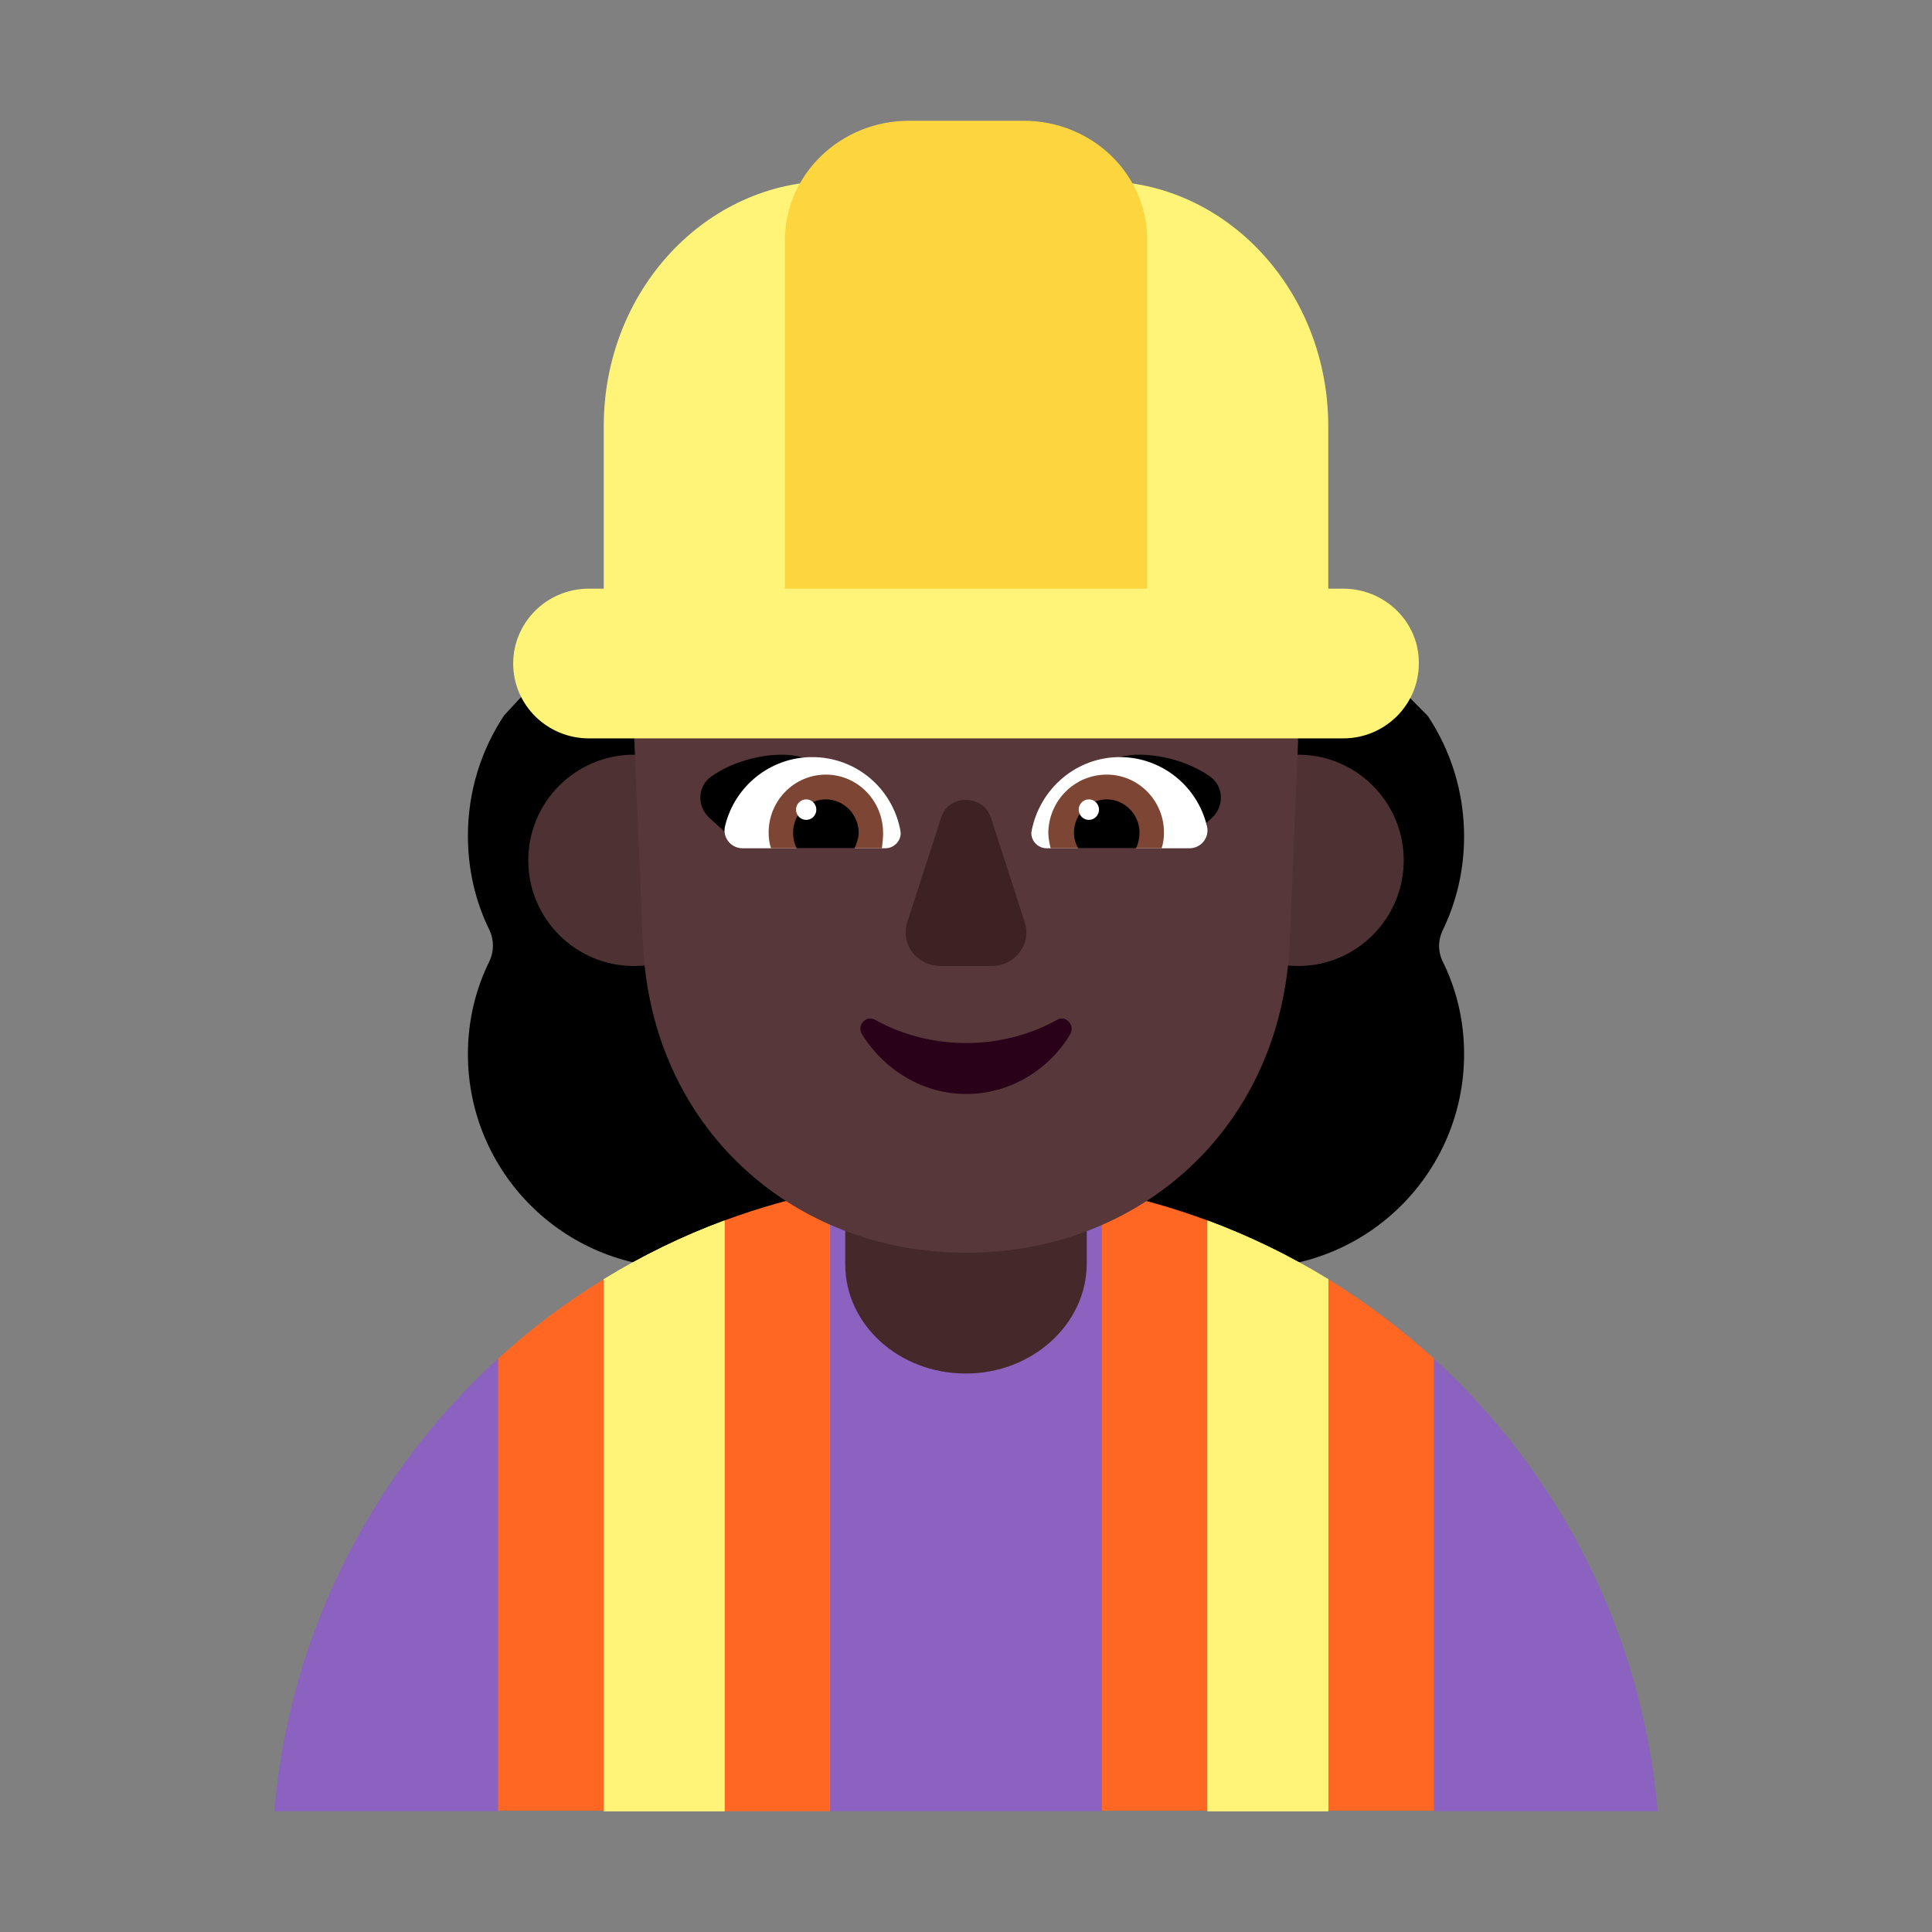 <svg viewBox="0 0 32 32" fill="none" xmlns="http://www.w3.org/2000/svg"><rect x="0" y="0" width="32" height="32" fill="#808080" stroke="none"/><path d="M24.25 13.855C24.25 14.415 24.123 14.943 23.891 15.419C23.817 15.578 23.817 15.757 23.891 15.916C24.123 16.381 24.25 16.899 24.25 17.459C24.25 19.415 22.666 21 20.711 21H11.289C9.335 21 7.75 19.415 7.75 17.459C7.75 16.909 7.877 16.381 8.109 15.916C8.183 15.757 8.183 15.567 8.109 15.408C7.877 14.943 7.75 14.404 7.75 13.844C7.75 13.104 7.972 12.417 8.352 11.846L11 9L20.711 8.901L23.648 11.857C24.028 12.428 24.25 13.115 24.25 13.855Z" fill="black" /><path d="M10.5 16C11.466 16 12.25 15.216 12.25 14.25C12.25 13.284 11.466 12.5 10.5 12.5C9.534 12.5 8.75 13.284 8.75 14.25C8.75 15.216 9.534 16 10.5 16Z" fill="#4E3233" /><path d="M21.5 16C22.466 16 23.25 15.216 23.25 14.25C23.25 13.284 22.466 12.5 21.5 12.5C20.534 12.5 19.75 13.284 19.75 14.25C19.75 15.216 20.534 16 21.5 16Z" fill="#4E3233" /><path d="M8.25 22.503C6.176 24.396 4.798 27.038 4.543 30H8.25L9.199 26.243L8.25 22.503Z" fill="#8B62BF" /><path d="M13.75 30H18.25L19.921 24.965L18.25 19.72C17.522 19.576 16.77 19.5 16 19.5C15.23 19.5 14.478 19.576 13.75 19.72L12.529 24.965L13.75 30Z" fill="#8B62BF" /><path d="M23.75 22.504L22.413 26.243L23.75 30H27.457C27.202 27.038 25.824 24.396 23.75 22.504Z" fill="#8B62BF" /><path d="M13.75 19.72C13.149 19.84 12.564 20.006 12 20.215L11.125 25.091L12 30H13.75V19.72Z" fill="#FF6723" /><path d="M18.25 19.72C18.852 19.84 19.436 20.006 20 20.215L20.906 25.091L20 29.99H18.25V19.72Z" fill="#FF6723" /><path d="M8.25 22.504C8.789 22.012 9.375 21.571 10 21.188L10.916 25.552L10 29.99H8.25V22.504Z" fill="#FF6723" /><path d="M22 21.188C22.625 21.571 23.211 22.012 23.75 22.504V29.99H22L21.492 25.908L22 21.188Z" fill="#FF6723" /><path d="M15.996 22.75C14.892 22.75 14 21.942 14 20.942V19.75H18V20.942C17.991 21.934 17.099 22.75 15.996 22.75Z" fill="#452829" /><path d="M12 20.215C11.299 20.475 10.629 20.802 10 21.188V30H12V20.215Z" fill="#FFF478" /><path d="M22 21.188C21.371 20.802 20.701 20.475 20 20.215V30H22V21.188Z" fill="#FFF478" /><path d="M20.271 10.709H16.804C15.427 10.709 14.146 10.02 13.368 8.876C13.242 8.685 12.948 8.717 12.864 8.929L12.78 9.141C12.538 9.755 12.065 10.232 11.488 10.486C11.456 10.507 11.414 10.518 11.372 10.539C11.12 10.656 10.521 11.069 10.5 12.107L10.647 15.592C10.773 18.684 13.137 20.75 16.005 20.75C18.873 20.75 21.237 18.684 21.363 15.592L21.5 12.276C21.489 10.804 20.47 10.709 20.271 10.709Z" fill="#573739" /><path d="M12.962 12.5C13.542 12.5 14.022 12.91 14.322 13.36C14.048 13.445 13.781 13.522 13.515 13.599C13.091 13.721 12.672 13.842 12.242 13.99L11.742 13.54C11.542 13.35 11.552 13.02 11.782 12.86C12.112 12.63 12.552 12.5 12.962 12.5Z" fill="black" /><path d="M18.86 12.5C18.28 12.5 17.8 12.91 17.5 13.36C17.774 13.445 18.041 13.522 18.307 13.599C18.731 13.721 19.15 13.842 19.58 13.99L20.08 13.54C20.28 13.35 20.27 13.02 20.04 12.86C19.71 12.63 19.27 12.5 18.86 12.5Z" fill="black" /><path d="M12.01 13.68C12.168 13.02 12.76 12.54 13.452 12.54C14.183 12.54 14.785 13.06 14.914 13.76C14.943 13.91 14.815 14.05 14.667 14.05H12.296C12.108 14.05 11.96 13.87 12.01 13.68Z" fill="white" /><path d="M19.99 13.68C19.832 13.02 19.24 12.54 18.548 12.54C17.827 12.54 17.225 13.06 17.087 13.76C17.057 13.91 17.185 14.05 17.333 14.05H19.704C19.892 14.05 20.04 13.87 19.99 13.68Z" fill="white" /><path d="M12.731 13.79C12.731 13.26 13.155 12.83 13.679 12.83C14.202 12.83 14.627 13.26 14.627 13.8C14.627 13.88 14.617 13.97 14.607 14.05H12.77C12.741 13.96 12.731 13.88 12.731 13.79Z" fill="#7D4533" /><path d="M19.279 13.79C19.279 13.26 18.855 12.83 18.331 12.83C17.798 12.83 17.373 13.26 17.363 13.79C17.363 13.88 17.383 13.97 17.402 14.05H19.24C19.269 13.96 19.279 13.88 19.279 13.79Z" fill="#7D4533" /><path d="M13.679 13.24C13.975 13.24 14.222 13.49 14.222 13.79C14.222 13.88 14.193 13.96 14.153 14.05H13.195C13.155 13.97 13.136 13.88 13.136 13.79C13.136 13.49 13.383 13.24 13.679 13.24Z" fill="black" /><path d="M18.331 13.24C18.035 13.24 17.788 13.49 17.788 13.79C17.788 13.88 17.808 13.96 17.857 14.05H18.815C18.855 13.97 18.874 13.88 18.874 13.79C18.874 13.49 18.627 13.24 18.331 13.24Z" fill="black" /><path d="M13.521 13.41C13.521 13.504 13.446 13.58 13.353 13.58C13.26 13.58 13.185 13.504 13.185 13.41C13.185 13.316 13.26 13.24 13.353 13.24C13.446 13.24 13.521 13.316 13.521 13.41Z" fill="white" /><path d="M18.203 13.41C18.203 13.504 18.127 13.58 18.035 13.58C17.942 13.58 17.867 13.504 17.867 13.41C17.867 13.316 17.942 13.24 18.035 13.24C18.127 13.24 18.203 13.316 18.203 13.41Z" fill="white" /><path d="M15.591 13.534L15.025 15.282C14.914 15.641 15.187 16 15.581 16H16.419C16.813 16 17.086 15.641 16.975 15.282L16.409 13.534C16.278 13.155 15.712 13.155 15.591 13.534Z" fill="#3D2123" /><path d="M16.002 17.276C15.45 17.276 14.928 17.134 14.492 16.89C14.347 16.809 14.182 16.982 14.279 17.134C14.647 17.723 15.286 18.12 16.002 18.12C16.728 18.12 17.367 17.723 17.725 17.134C17.812 16.982 17.657 16.809 17.512 16.89C17.076 17.134 16.554 17.276 16.002 17.276Z" fill="#290118" /><path d="M13.772 3H18.238C20.319 3 22 4.824 22 7.059V9.75H22.246C22.944 9.75 23.51 10.31 23.5 10.99C23.5 11.67 22.944 12.23 22.246 12.23H9.754C9.066 12.23 8.5 11.68 8.5 10.99C8.5 10.31 9.056 9.75 9.754 9.75H10V7.059C10 4.813 11.691 3 13.772 3Z" fill="#FFF478" /><path d="M10 21.188C10.629 20.802 11.299 20.475 12 20.215V30H10V21.188Z" fill="#FFF478" /><path d="M20 20.215C20.701 20.475 21.371 20.802 22 21.188V30H20V20.215Z" fill="#FFF478" /><path d="M16.952 2H15.059C13.921 2 13 2.888 13 3.985V9.75H19V3.985C19.01 2.888 18.09 2 16.952 2Z" fill="#FCD53F" /></svg>